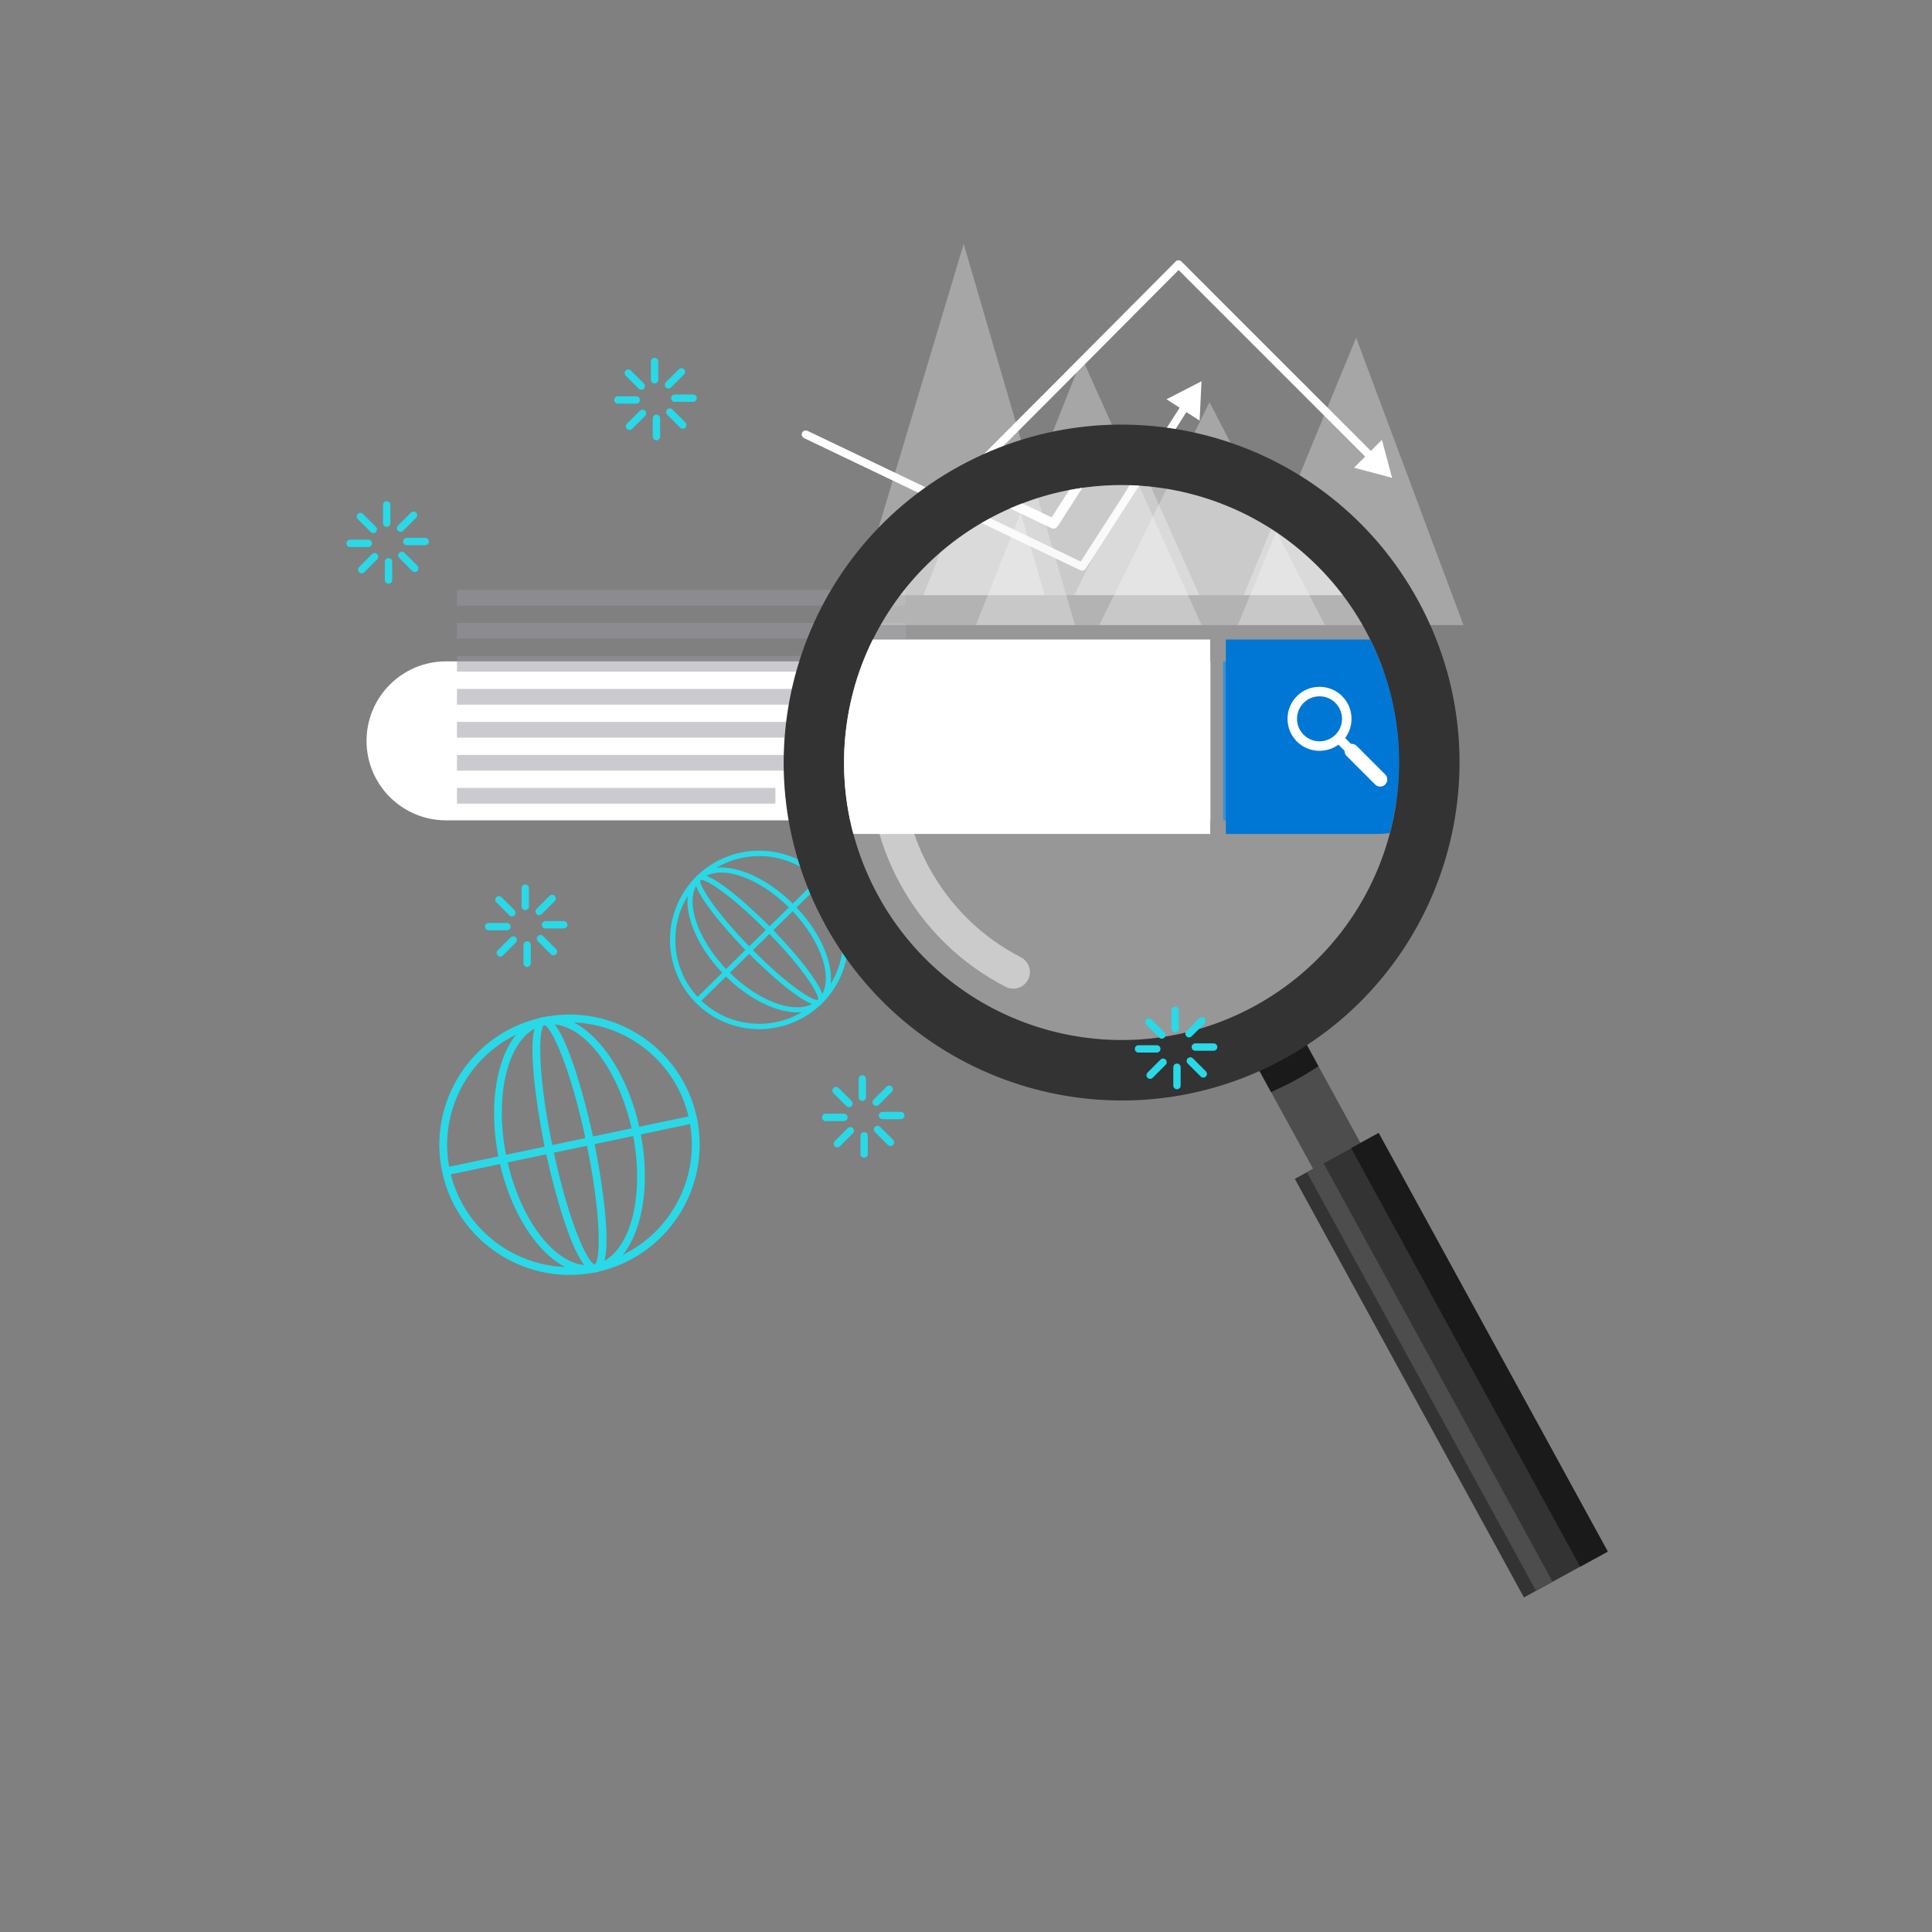 <?xml version="1.0" encoding="utf-8"?>
<!-- Generator: Adobe Illustrator 24.0.0, SVG Export Plug-In . SVG Version: 6.00 Build 0)  -->
<svg version="1.1" xmlns="http://www.w3.org/2000/svg" xmlns:xlink="http://www.w3.org/1999/xlink" x="0px" y="0px"
	 viewBox="0 0 500 500" style="enable-background:new 0 0 500 500;" xml:space="preserve">
<rect x="0" y="0" width="500" height="500" fill="#808080" stroke="none"/>
<style type="text/css">
	.st0{display:none;}
	.st1{display:inline;fill:#29D9E7;}
	.st2{fill:#0077D4;}
	.st3{fill:#FFFFFF;}
	.st4{opacity:0.5;}
	.st5{fill:#9798A0;}
	.st6{opacity:0.3;fill:#FFFFFF;}
	.st7{fill:#29D9E7;}
	.st8{fill:#4D4D4D;}
	.st9{fill:#1A1A1A;}
	.st10{opacity:0.5;fill:#FFFFFF;}
	.st11{fill:#333333;}
	.st12{clip-path:url(#SVGID_4_);}
</style>
<g id="BACKGROUND" class="st0">
	<rect class="st1" width="500" height="500"/>
</g>
<g id="OBJECTS">
	<g>
		<g>
			<g>
				<g>
					<path class="st2" d="M348.63,171.16h-32.09v41.14h32.09c11.36,0,20.57-9.21,20.57-20.57
						C369.2,180.37,359.99,171.16,348.63,171.16z"/>
					<path class="st3" d="M313.25,171.16H115.43c-11.36,0-20.57,9.21-20.57,20.57c0,11.36,9.21,20.57,20.57,20.57h197.83V171.16z"/>
				</g>
				<g>
					<path class="st3" d="M341.17,192.74c-2.64,2.64-6.94,2.64-9.58,0c-2.64-2.64-2.64-6.94,0-9.58c2.64-2.64,6.94-2.64,9.58,0
						C343.81,185.8,343.81,190.1,341.17,192.74z M333,184.58c-1.86,1.86-1.86,4.88,0,6.74c1.86,1.86,4.88,1.86,6.74,0
						c1.86-1.86,1.86-4.88,0-6.74C337.89,182.72,334.86,182.72,333,184.58z"/>
					
						<rect x="340.63" y="191.54" transform="matrix(0.707 -0.707 0.707 0.707 -36.562 298.152)" class="st3" width="2.01" height="3.34"/>
					<path class="st3" d="M350.27,201.85c-0.59,0.59-1.54,0.59-2.13,0l-6.03-6.03c-0.59-0.59-0.59-1.54,0-2.13
						c0.59-0.59,1.54-0.59,2.13,0l6.03,6.03C350.86,200.3,350.86,201.26,350.27,201.85z"/>
				</g>
			</g>
			<g class="st4">
				<rect x="118.26" y="152.67" class="st5" width="116.14" height="4.07"/>
				<rect x="118.26" y="161.21" class="st5" width="116.14" height="4.07"/>
				<rect x="118.26" y="169.75" class="st5" width="116.14" height="4.07"/>
				<rect x="118.26" y="178.29" class="st5" width="116.14" height="4.07"/>
				<rect x="118.26" y="186.83" class="st5" width="116.14" height="4.07"/>
				<rect x="118.26" y="195.37" class="st5" width="116.14" height="4.07"/>
				<rect x="118.26" y="203.91" class="st5" width="82.41" height="4.07"/>
			</g>
			<g>
				<polygon class="st6" points="219.82,161.77 249.4,63.1 278.22,161.77 				"/>
				<polygon class="st6" points="252.55,161.77 280.05,92.7 310.95,161.77 				"/>
				<polygon class="st6" points="284.48,161.77 313.02,104.08 342.88,161.77 				"/>
				<polygon class="st6" points="320.34,161.77 350.97,87.4 378.74,161.77 				"/>
				<g>
					<path class="st3" d="M211.66,162.81c-0.38,0-0.75-0.21-0.93-0.58c-0.24-0.47-0.08-1.04,0.34-1.33
						c2.27-1.88,61.9-61.75,93.2-93.23c0.2-0.2,0.46-0.31,0.74-0.31h0c0.28,0,0.54,0.11,0.74,0.31l50.07,50.07
						c0.41,0.41,0.41,1.07,0,1.47c-0.41,0.41-1.07,0.41-1.47,0l-49.33-49.33c-34.6,34.8-91.86,92.29-92.89,92.81
						C211.98,162.78,211.82,162.81,211.66,162.81z"/>
					<g>
						<polygon class="st3" points="350.43,121.04 360.27,123.67 357.64,113.83 						"/>
					</g>
				</g>
				<g>
					<path class="st3" d="M280.07,147.69c-0.15,0-0.3-0.03-0.45-0.1l-71.54-34.21c-0.52-0.25-0.74-0.87-0.49-1.39
						c0.25-0.52,0.87-0.74,1.39-0.49l70.71,33.82l26.41-41.04c0.31-0.48,0.96-0.62,1.44-0.31c0.48,0.31,0.62,0.96,0.31,1.44
						l-26.91,41.81C280.75,147.52,280.41,147.69,280.07,147.69z"/>
					<g>
						<polygon class="st3" points="310.46,108.85 310.95,98.67 301.89,103.33 						"/>
					</g>
				</g>
			</g>
			<g>
				<path class="st7" d="M154.33,329.22c-18.18,3.83-36.08-7.84-39.91-26.02c-3.83-18.18,7.84-36.08,26.02-39.91
					c18.18-3.83,36.08,7.84,39.91,26.02C184.17,307.48,172.5,325.39,154.33,329.22z M140.85,265.27
					c-17.08,3.6-28.05,20.43-24.45,37.51c3.6,17.08,20.43,28.05,37.51,24.45c17.08-3.6,28.05-20.43,24.45-37.51
					C174.76,272.64,157.93,261.67,140.85,265.27z"/>
				<path class="st7" d="M154.33,329.22c-10.05,2.12-21.35-10.94-25.18-29.12c-3.83-18.18,1.23-34.69,11.28-36.81
					c10.05-2.12,21.35,10.94,25.18,29.12C169.44,310.59,164.38,327.1,154.33,329.22z M140.85,265.27
					c-8.96,1.89-13.32,17.32-9.72,34.41c3.6,17.08,13.82,29.45,22.78,27.56c8.96-1.89,13.32-17.32,9.72-34.41
					C160.03,275.75,149.81,263.38,140.85,265.27z"/>
				<path class="st7" d="M154.33,329.22c-6.2,1.31-12.93-30.3-13.21-31.64c-0.28-1.35-6.88-32.98-0.68-34.28
					c6.19-1.31,12.93,30.3,13.21,31.64C153.93,296.28,160.52,327.91,154.33,329.22z M140.83,265.27
					c-1.41,0.76-1.91,12.08,2.26,31.89c4.17,19.81,9.2,29.96,10.84,30.08c1.41-0.76,1.91-12.08-2.26-31.88
					C147.49,275.55,142.47,265.39,140.83,265.27z"/>
				
					<rect x="114.7" y="295.24" transform="matrix(0.979 -0.206 0.206 0.979 -57.927 36.761)" class="st7" width="65.35" height="2.02"/>
			</g>
			<g>
				<path class="st7" d="M212.66,259.74c-9.09,8.92-23.75,8.78-32.67-0.31c-8.92-9.09-8.78-23.75,0.31-32.67
					c9.09-8.92,23.75-8.78,32.67,0.31C221.89,236.16,221.75,250.82,212.66,259.74z M181.27,227.75c-8.55,8.39-8.68,22.16-0.29,30.71
					c8.39,8.55,22.16,8.68,30.71,0.29c8.55-8.39,8.68-22.16,0.29-30.7C203.59,219.5,189.82,219.37,181.27,227.75z"/>
				<path class="st7" d="M212.66,259.74c-5.03,4.93-16.38,1.55-25.3-7.54c-8.92-9.09-12.09-20.5-7.06-25.44
					c5.03-4.93,16.38-1.55,25.3,7.54C214.52,243.39,217.69,254.8,212.66,259.74z M181.27,227.75c-4.48,4.4-1.31,14.93,7.08,23.48
					c8.38,8.55,18.85,11.92,23.34,7.52c4.48-4.4,1.31-14.93-7.08-23.47C196.22,226.73,185.76,223.35,181.27,227.75z"/>
				<path class="st7" d="M212.66,259.74c-3.1,3.04-18.65-12.74-19.31-13.41c-0.66-0.67-16.14-16.52-13.04-19.56
					c3.1-3.04,18.65,12.74,19.31,13.41C200.27,240.85,215.76,256.7,212.66,259.74z M181.26,227.76c-0.54,0.96,3.35,7.69,13.07,17.59
					c9.72,9.91,16.37,13.92,17.36,13.39c0.54-0.96-3.35-7.69-13.07-17.59C188.9,231.24,182.25,227.22,181.26,227.76z"/>
				
					<rect x="174.07" y="242.56" transform="matrix(0.714 -0.7 0.7 0.714 -114.128 207.23)" class="st7" width="44.81" height="1.39"/>
			</g>
			<g>
				<path class="st7" d="M169.41,99.24c-0.52,0-0.95-0.42-0.95-0.95v-4.74c0-0.52,0.42-0.95,0.95-0.95c0.52,0,0.95,0.42,0.95,0.95
					v4.74C170.36,98.82,169.93,99.24,169.41,99.24z"/>
				<path class="st7" d="M165.96,100.87c-0.24,0-0.49-0.09-0.67-0.28l-3.36-3.36c-0.37-0.37-0.37-0.97,0-1.34
					c0.37-0.37,0.97-0.37,1.34,0l3.36,3.35c0.37,0.37,0.37,0.97,0,1.34C166.44,100.78,166.2,100.87,165.96,100.87z"/>
				<path class="st7" d="M164.66,104.46h-4.74c-0.52,0-0.95-0.42-0.95-0.95c0-0.52,0.42-0.95,0.95-0.95h4.74
					c0.52,0,0.95,0.42,0.95,0.95C165.61,104.04,165.19,104.46,164.66,104.46z"/>
				<path class="st7" d="M162.94,111.27c-0.24,0-0.49-0.09-0.67-0.28c-0.37-0.37-0.37-0.97,0-1.34l3.35-3.36
					c0.37-0.37,0.97-0.37,1.34,0c0.37,0.37,0.37,0.97,0,1.34l-3.36,3.36C163.42,111.18,163.18,111.27,162.94,111.27z"/>
				<path class="st7" d="M169.88,113.95c-0.52,0-0.95-0.42-0.95-0.95v-4.74c0-0.52,0.42-0.95,0.95-0.95c0.52,0,0.95,0.42,0.95,0.95
					V113C170.83,113.53,170.41,113.95,169.88,113.95z"/>
				<path class="st7" d="M176.69,110.94c-0.24,0-0.49-0.09-0.67-0.28l-3.35-3.36c-0.37-0.37-0.37-0.97,0-1.34
					c0.37-0.37,0.97-0.37,1.34,0l3.36,3.36c0.37,0.37,0.37,0.97,0,1.34C177.18,110.84,176.93,110.94,176.69,110.94z"/>
				<path class="st7" d="M179.37,103.99h-4.74c-0.52,0-0.95-0.42-0.95-0.95c0-0.52,0.42-0.95,0.95-0.95h4.74
					c0.52,0,0.95,0.42,0.95,0.95C180.32,103.56,179.9,103.99,179.37,103.99z"/>
				<path class="st7" d="M173,100.54c-0.24,0-0.49-0.09-0.67-0.28c-0.37-0.37-0.37-0.97,0-1.34l3.36-3.36
					c0.37-0.37,0.97-0.37,1.34,0c0.37,0.37,0.37,0.97,0,1.34l-3.36,3.36C173.49,100.44,173.24,100.54,173,100.54z"/>
			</g>
			<g>
				<path class="st7" d="M135.94,235.54c-0.52,0-0.95-0.42-0.95-0.95v-4.74c0-0.52,0.42-0.95,0.95-0.95c0.52,0,0.95,0.42,0.95,0.95
					v4.74C136.89,235.11,136.47,235.54,135.94,235.54z"/>
				<path class="st7" d="M132.49,237.16c-0.24,0-0.49-0.09-0.67-0.28l-3.36-3.36c-0.37-0.37-0.37-0.97,0-1.34
					c0.37-0.37,0.97-0.37,1.34,0l3.35,3.36c0.37,0.37,0.37,0.97,0,1.34C132.98,237.07,132.73,237.16,132.49,237.16z"/>
				<path class="st7" d="M131.2,240.76h-4.74c-0.52,0-0.95-0.42-0.95-0.95c0-0.52,0.42-0.95,0.95-0.95h4.74
					c0.52,0,0.95,0.42,0.95,0.95C132.15,240.33,131.72,240.76,131.2,240.76z"/>
				<path class="st7" d="M129.47,247.57c-0.24,0-0.49-0.09-0.67-0.28c-0.37-0.37-0.37-0.97,0-1.34l3.35-3.35
					c0.37-0.37,0.97-0.37,1.34,0c0.37,0.37,0.37,0.97,0,1.34l-3.36,3.36C129.96,247.47,129.71,247.57,129.47,247.57z"/>
				<path class="st7" d="M136.42,250.25c-0.52,0-0.95-0.43-0.95-0.95v-4.74c0-0.52,0.42-0.95,0.95-0.95c0.52,0,0.95,0.42,0.95,0.95
					v4.74C137.37,249.82,136.94,250.25,136.42,250.25z"/>
				<path class="st7" d="M143.23,247.23c-0.24,0-0.49-0.09-0.67-0.28l-3.36-3.36c-0.37-0.37-0.37-0.97,0-1.34
					c0.37-0.37,0.97-0.37,1.34,0l3.36,3.36c0.37,0.37,0.37,0.97,0,1.34C143.71,247.14,143.47,247.23,143.23,247.23z"/>
				<path class="st7" d="M145.91,240.28h-4.74c-0.52,0-0.95-0.42-0.95-0.95c0-0.52,0.42-0.95,0.95-0.95h4.74
					c0.52,0,0.95,0.42,0.95,0.95C146.86,239.86,146.43,240.28,145.91,240.28z"/>
				<path class="st7" d="M139.54,236.83c-0.24,0-0.49-0.09-0.67-0.28c-0.37-0.37-0.37-0.97,0-1.34l3.36-3.36
					c0.37-0.37,0.97-0.37,1.34,0c0.37,0.37,0.37,0.97,0,1.34l-3.35,3.35C140.02,236.74,139.78,236.83,139.54,236.83z"/>
			</g>
			<g>
				<path class="st7" d="M100.08,136.35c-0.52,0-0.95-0.42-0.95-0.95v-4.74c0-0.52,0.42-0.95,0.95-0.95c0.52,0,0.95,0.42,0.95,0.95
					v4.74C101.02,135.92,100.6,136.35,100.08,136.35z"/>
				<path class="st7" d="M96.62,137.98c-0.24,0-0.49-0.09-0.67-0.28l-3.36-3.36c-0.37-0.37-0.37-0.97,0-1.34
					c0.37-0.37,0.97-0.37,1.34,0l3.35,3.35c0.37,0.37,0.37,0.97,0,1.34C97.11,137.88,96.87,137.98,96.62,137.98z"/>
				<path class="st7" d="M95.33,141.57h-4.74c-0.52,0-0.95-0.42-0.95-0.95c0-0.52,0.42-0.95,0.95-0.95h4.74
					c0.52,0,0.95,0.42,0.95,0.95C96.28,141.14,95.86,141.57,95.33,141.57z"/>
				<path class="st7" d="M93.6,148.38c-0.24,0-0.49-0.09-0.67-0.28c-0.37-0.37-0.37-0.97,0-1.34l3.35-3.36
					c0.37-0.37,0.97-0.37,1.34,0c0.37,0.37,0.37,0.97,0,1.34l-3.36,3.36C94.09,148.28,93.85,148.38,93.6,148.38z"/>
				<path class="st7" d="M100.55,151.06c-0.52,0-0.95-0.42-0.95-0.95v-4.74c0-0.52,0.42-0.95,0.95-0.95c0.52,0,0.95,0.42,0.95,0.95
					v4.74C101.5,150.63,101.07,151.06,100.55,151.06z"/>
				<path class="st7" d="M107.36,148.04c-0.24,0-0.49-0.09-0.67-0.28l-3.36-3.36c-0.37-0.37-0.37-0.97,0-1.34
					c0.37-0.37,0.97-0.37,1.34,0l3.36,3.36c0.37,0.37,0.37,0.97,0,1.34C107.84,147.95,107.6,148.04,107.36,148.04z"/>
				<path class="st7" d="M110.04,141.09h-4.74c-0.52,0-0.95-0.42-0.95-0.95c0-0.52,0.42-0.95,0.95-0.95h4.74
					c0.52,0,0.95,0.42,0.95,0.95C110.99,140.67,110.56,141.09,110.04,141.09z"/>
				<path class="st7" d="M103.67,137.64c-0.24,0-0.49-0.09-0.67-0.28c-0.37-0.37-0.37-0.97,0-1.34l3.36-3.36
					c0.37-0.37,0.97-0.37,1.34,0c0.37,0.37,0.37,0.97,0,1.34l-3.36,3.35C104.15,137.55,103.91,137.64,103.67,137.64z"/>
			</g>
			<g>
				<path class="st7" d="M223.17,284.91c-0.52,0-0.95-0.42-0.95-0.95v-4.74c0-0.52,0.42-0.95,0.95-0.95c0.52,0,0.95,0.42,0.95,0.95
					v4.74C224.12,284.48,223.69,284.91,223.17,284.91z"/>
				<path class="st7" d="M219.72,286.54c-0.24,0-0.49-0.09-0.67-0.28l-3.36-3.36c-0.37-0.37-0.37-0.97,0-1.34
					c0.37-0.37,0.97-0.37,1.34,0l3.35,3.36c0.37,0.37,0.37,0.97,0,1.34C220.2,286.44,219.96,286.54,219.72,286.54z"/>
				<path class="st7" d="M218.42,290.13h-4.74c-0.52,0-0.95-0.42-0.95-0.95c0-0.52,0.43-0.95,0.95-0.95h4.74
					c0.52,0,0.95,0.42,0.95,0.95C219.37,289.7,218.95,290.13,218.42,290.13z"/>
				<path class="st7" d="M216.7,296.94c-0.24,0-0.49-0.09-0.67-0.28c-0.37-0.37-0.37-0.97,0-1.34l3.36-3.36
					c0.37-0.37,0.97-0.37,1.34,0c0.37,0.37,0.37,0.97,0,1.34l-3.36,3.36C217.18,296.84,216.94,296.94,216.7,296.94z"/>
				<path class="st7" d="M223.64,299.62c-0.52,0-0.95-0.42-0.95-0.95v-4.74c0-0.52,0.42-0.95,0.95-0.95c0.52,0,0.95,0.42,0.95,0.95
					v4.74C224.59,299.19,224.17,299.62,223.64,299.62z"/>
				<path class="st7" d="M230.45,296.6c-0.24,0-0.49-0.09-0.67-0.28l-3.35-3.36c-0.37-0.37-0.37-0.97,0-1.34
					c0.37-0.37,0.97-0.37,1.34,0l3.36,3.36c0.37,0.37,0.37,0.97,0,1.34C230.94,296.51,230.69,296.6,230.45,296.6z"/>
				<path class="st7" d="M233.13,289.65h-4.74c-0.52,0-0.95-0.42-0.95-0.95c0-0.52,0.42-0.95,0.95-0.95h4.74
					c0.52,0,0.95,0.42,0.95,0.95C234.08,289.23,233.66,289.65,233.13,289.65z"/>
				<path class="st7" d="M226.76,286.2c-0.24,0-0.49-0.09-0.67-0.28c-0.37-0.37-0.37-0.97,0-1.34l3.36-3.36
					c0.37-0.37,0.97-0.37,1.34,0c0.37,0.37,0.37,0.97,0,1.34l-3.35,3.36C227.25,286.11,227,286.2,226.76,286.2z"/>
			</g>
		</g>
		<g>
			<g>
				
					<rect x="329.04" y="260.15" transform="matrix(0.877 -0.48 0.48 0.877 -93.626 195.717)" class="st8" width="13.98" height="41.7"/>
				<path class="st9" d="M341.22,275.94l-7.52-13.76c-1.91,1.3-3.9,2.52-5.97,3.65c-2.07,1.13-4.17,2.14-6.3,3.05l7.52,13.76
					c2.11-0.95,4.21-1.96,6.28-3.09C337.31,278.43,339.29,277.2,341.22,275.94z"/>
				<g class="st4">
					<defs>
						
							<ellipse id="SVGID_1_" transform="matrix(0.707 -0.707 0.707 0.707 -54.526 263.058)" class="st4" cx="290.28" cy="197.35" rx="71.81" ry="71.81"/>
					</defs>
					<use xlink:href="#SVGID_1_"  style="overflow:visible;fill:#DADADA;"/>
					<clipPath id="SVGID_2_">
						<use xlink:href="#SVGID_1_"  style="overflow:visible;"/>
					</clipPath>
				</g>
				<path class="st10" d="M232.01,191.89c-0.8,0.44-1.74,0.63-2.72,0.48c-2.35-0.36-3.96-2.56-3.59-4.9
					c0.7-4.55,1.89-9.04,3.52-13.35c0.84-2.22,3.33-3.34,5.55-2.49c2.22,0.84,3.34,3.33,2.49,5.55c-1.42,3.75-2.45,7.65-3.06,11.61
					C233.98,190.15,233.14,191.27,232.01,191.89z"/>
				<path class="st10" d="M264.31,255.34c-1.21,0.66-2.72,0.73-4.04,0.05c-11.61-5.98-21.06-15.2-27.33-26.68
					c-3.17-5.8-5.44-12-6.73-18.43c-0.47-2.33,1.04-4.59,3.37-5.06c2.33-0.47,4.6,1.04,5.06,3.37c1.12,5.58,3.09,10.96,5.84,16
					c5.45,9.96,13.65,17.97,23.73,23.16c2.11,1.09,2.94,3.68,1.85,5.79C265.65,254.33,265.03,254.94,264.31,255.34z"/>
				<path class="st11" d="M248.31,120.63c-42.37,23.17-57.93,76.31-34.76,118.68c23.17,42.37,76.31,57.93,118.68,34.76
					c42.37-23.17,57.93-76.31,34.76-118.68C343.82,113.02,290.68,97.45,248.31,120.63z M324.73,260.35
					c-34.79,19.03-78.43,6.25-97.46-28.54c-19.03-34.79-6.25-78.43,28.54-97.46c34.79-19.03,78.43-6.25,97.46,28.54
					C372.31,197.68,359.53,241.32,324.73,260.35z"/>
				
					<rect x="363.31" y="291.72" transform="matrix(0.877 -0.48 0.48 0.877 -123.546 223.635)" class="st11" width="24.74" height="123.52"/>
				
					<rect x="367.65" y="294.77" transform="matrix(0.877 -0.48 0.48 0.877 -125.693 221.333)" class="st8" width="4.9" height="123.52"/>
				
					<rect x="378.89" y="287.74" transform="matrix(0.877 -0.48 0.48 0.877 -120.742 226.647)" class="st9" width="8.13" height="123.52"/>
			</g>
		</g>
		<g>
			<path class="st7" d="M304.12,267.18c-0.52,0-0.95-0.42-0.95-0.95v-4.74c0-0.52,0.42-0.95,0.95-0.95c0.52,0,0.95,0.43,0.95,0.95
				v4.74C305.07,266.76,304.65,267.18,304.12,267.18z"/>
			<path class="st7" d="M300.67,268.81c-0.24,0-0.49-0.09-0.67-0.28l-3.36-3.36c-0.37-0.37-0.37-0.97,0-1.34
				c0.37-0.37,0.97-0.37,1.34,0l3.36,3.36c0.37,0.37,0.37,0.97,0,1.34C301.16,268.72,300.91,268.81,300.67,268.81z"/>
			<path class="st7" d="M299.38,272.4h-4.74c-0.52,0-0.95-0.42-0.95-0.95c0-0.52,0.42-0.95,0.95-0.95h4.74
				c0.52,0,0.95,0.42,0.95,0.95C300.33,271.98,299.9,272.4,299.38,272.4z"/>
			<path class="st7" d="M297.65,279.21c-0.24,0-0.49-0.09-0.67-0.28c-0.37-0.37-0.37-0.97,0-1.34l3.35-3.36
				c0.37-0.37,0.97-0.37,1.34,0c0.37,0.37,0.37,0.97,0,1.34l-3.36,3.36C298.14,279.12,297.89,279.21,297.65,279.21z"/>
			<path class="st7" d="M304.6,281.89c-0.52,0-0.95-0.43-0.95-0.95v-4.74c0-0.52,0.42-0.95,0.95-0.95c0.52,0,0.95,0.42,0.95,0.95
				v4.74C305.55,281.47,305.12,281.89,304.6,281.89z"/>
			<path class="st7" d="M311.41,278.88c-0.24,0-0.49-0.09-0.67-0.28l-3.36-3.36c-0.37-0.37-0.37-0.97,0-1.34
				c0.37-0.37,0.97-0.37,1.34,0l3.36,3.36c0.37,0.37,0.37,0.97,0,1.34C311.89,278.78,311.65,278.88,311.41,278.88z"/>
			<path class="st7" d="M314.09,271.93h-4.74c-0.52,0-0.95-0.42-0.95-0.95c0-0.52,0.42-0.95,0.95-0.95h4.74
				c0.52,0,0.95,0.42,0.95,0.95C315.04,271.5,314.61,271.93,314.09,271.93z"/>
			<path class="st7" d="M307.72,268.48c-0.24,0-0.49-0.09-0.67-0.28c-0.37-0.37-0.37-0.97,0-1.34l3.36-3.36
				c0.37-0.37,0.97-0.37,1.34,0c0.37,0.37,0.37,0.97,0,1.34l-3.36,3.36C308.2,268.38,307.96,268.48,307.72,268.48z"/>
		</g>
		<g>
			<defs>
				
					<ellipse id="SVGID_3_" transform="matrix(0.707 -0.707 0.707 0.707 -54.526 263.058)" cx="290.28" cy="197.35" rx="71.81" ry="71.81"/>
			</defs>
			<clipPath id="SVGID_4_">
				<use xlink:href="#SVGID_3_"  style="overflow:visible;"/>
			</clipPath>
			<g class="st12">
				<g>
					<g>
						<path class="st2" d="M356.48,165.51h-39.24v50.31h39.24c13.89,0,25.16-11.26,25.16-25.16
							C381.63,176.77,370.37,165.51,356.48,165.51z"/>
						<path class="st3" d="M313.21,165.51H71.27c-13.89,0-25.16,11.26-25.16,25.16c0,13.89,11.26,25.16,25.16,25.16h241.94V165.51z"
							/>
					</g>
					<g>
						<path class="st3" d="M347.35,191.89c-3.23,3.23-8.49,3.23-11.72,0c-3.23-3.23-3.23-8.49,0-11.72c3.23-3.23,8.49-3.23,11.72,0
							C350.58,183.41,350.58,188.66,347.35,191.89z M337.37,181.91c-2.27,2.27-2.27,5.97,0,8.24c2.27,2.27,5.97,2.27,8.24,0
							c2.27-2.27,2.27-5.97,0-8.24C343.34,179.64,339.64,179.64,337.37,181.91z"/>
						
							<rect x="346.7" y="190.43" transform="matrix(0.707 -0.707 0.707 0.707 -34.203 302.363)" class="st3" width="2.45" height="4.09"/>
						<path class="st3" d="M358.49,203.03c-0.72,0.72-1.88,0.72-2.6,0l-7.38-7.38c-0.72-0.72-0.72-1.88,0-2.6
							c0.72-0.72,1.89-0.72,2.6,0l7.38,7.38C359.2,201.15,359.2,202.31,358.49,203.03z"/>
					</g>
				</g>
				<g class="st4">
					<rect x="74.74" y="142.89" class="st5" width="142.04" height="4.97"/>
					<rect x="74.74" y="153.34" class="st5" width="142.04" height="4.97"/>
					<rect x="74.74" y="163.78" class="st5" width="142.04" height="4.97"/>
					<rect x="74.74" y="174.23" class="st5" width="142.04" height="4.97"/>
					<rect x="74.74" y="184.67" class="st5" width="142.04" height="4.97"/>
					<rect x="74.74" y="195.12" class="st5" width="142.04" height="4.97"/>
					<rect x="74.74" y="205.56" class="st5" width="100.79" height="4.97"/>
				</g>
				<g>
					<polygon class="st6" points="198.94,154.02 235.12,33.35 270.37,154.02 					"/>
					<polygon class="st6" points="238.97,154.02 272.6,69.54 310.4,154.02 					"/>
					<polygon class="st6" points="278.02,154.02 312.93,83.47 349.45,154.02 					"/>
					<polygon class="st6" points="321.88,154.02 359.34,63.06 393.31,154.02 					"/>
					<g>
						<path class="st3" d="M188.97,155.3c-0.47,0-0.92-0.26-1.14-0.71c-0.29-0.58-0.1-1.27,0.42-1.62
							c2.77-2.3,75.7-75.52,113.99-114.02c0.24-0.24,0.56-0.38,0.9-0.38h0c0.34,0,0.66,0.13,0.9,0.37l61.24,61.24
							c0.5,0.5,0.5,1.31,0,1.8c-0.5,0.5-1.31,0.5-1.8,0l-60.33-60.33c-42.32,42.56-112.34,112.88-113.6,113.51
							C189.35,155.26,189.16,155.3,188.97,155.3z"/>
						<g>
							<polygon class="st3" points="358.68,104.2 370.72,107.43 367.49,95.39 							"/>
						</g>
					</g>
					<g>
						<path class="st3" d="M272.63,136.8c-0.18,0-0.37-0.04-0.55-0.12l-87.49-41.84c-0.64-0.3-0.9-1.07-0.6-1.7
							c0.3-0.63,1.06-0.9,1.7-0.6l86.47,41.36l32.31-50.19c0.38-0.59,1.17-0.76,1.76-0.38c0.59,0.38,0.76,1.17,0.38,1.76
							l-32.91,51.14C273.46,136.59,273.05,136.8,272.63,136.8z"/>
						<g>
							<polygon class="st3" points="309.8,89.3 310.4,76.85 299.31,82.55 							"/>
						</g>
					</g>
				</g>
				<g class="st4">
					<path class="st3" d="M118.85,358.81c-22.23,4.68-44.13-9.59-48.81-31.82c-4.68-22.23,9.59-44.13,31.82-48.81
						c22.23-4.68,44.12,9.59,48.81,31.82C155.35,332.23,141.07,354.12,118.85,358.81z M102.36,280.6
						c-20.89,4.4-34.31,24.99-29.91,45.88c4.4,20.89,24.99,34.31,45.88,29.91c20.89-4.4,34.31-24.98,29.91-45.88
						C143.84,289.61,123.26,276.2,102.36,280.6z"/>
					<path class="st3" d="M118.85,358.81c-12.3,2.59-26.11-13.39-30.79-35.61c-4.68-22.23,1.51-42.42,13.8-45.01
						c12.29-2.59,26.11,13.39,30.79,35.61C137.33,336.02,131.14,356.22,118.85,358.81z M102.36,280.6
						c-10.96,2.31-16.29,21.19-11.89,42.08c4.4,20.89,16.9,36.01,27.86,33.7c10.96-2.31,16.29-21.19,11.89-42.08
						C125.82,293.41,113.32,278.29,102.36,280.6z"/>
					<path class="st3" d="M118.85,358.81c-7.58,1.6-15.81-37.05-16.16-38.7c-0.35-1.65-8.41-40.33-0.83-41.93
						c7.58-1.6,15.81,37.05,16.16,38.7C118.36,318.53,126.42,357.21,118.85,358.81z M102.34,280.6c-1.73,0.93-2.34,14.77,2.77,39
						c5.1,24.22,11.25,36.64,13.25,36.78c1.73-0.93,2.34-14.77-2.77-38.99C110.49,293.17,104.34,280.75,102.34,280.6z"/>
					
						<rect x="70.39" y="317.26" transform="matrix(0.979 -0.206 0.206 0.979 -63.309 29.602)" class="st3" width="79.93" height="2.47"/>
				</g>
				<g class="st4">
					<path class="st3" d="M190.19,273.83c-11.12,10.91-29.04,10.74-39.95-0.38c-10.91-11.12-10.74-29.04,0.38-39.95
						c11.12-10.91,29.04-10.74,39.95,0.38C201.47,245,201.3,262.92,190.19,273.83z M151.8,234.71
						c-10.45,10.26-10.61,27.1-0.36,37.55c10.25,10.45,27.1,10.61,37.55,0.36c10.45-10.26,10.61-27.1,0.36-37.55
						C179.1,224.62,162.25,224.46,151.8,234.71z"/>
					<path class="st3" d="M190.19,273.83c-6.15,6.03-20.03,1.9-30.94-9.22c-10.91-11.12-14.78-25.07-8.63-31.11
						c6.15-6.03,20.03-1.9,30.94,9.22C192.46,253.84,196.34,267.8,190.19,273.83z M151.8,234.71c-5.48,5.38-1.6,18.26,8.66,28.71
						c10.25,10.45,23.06,14.58,28.54,9.2c5.48-5.38,1.6-18.26-8.66-28.71C170.09,233.46,157.28,229.34,151.8,234.71z"/>
					<path class="st3" d="M190.19,273.83c-3.79,3.72-22.81-15.58-23.62-16.4c-0.81-0.82-19.74-20.21-15.95-23.93
						c3.79-3.72,22.81,15.58,23.62,16.4C175.04,250.73,193.98,270.12,190.19,273.83z M151.79,234.73c-0.66,1.18,4.1,9.4,15.99,21.52
						c11.89,12.12,20.02,17.03,21.23,16.37c0.66-1.18-4.1-9.4-15.99-21.52C161.13,238.98,153,234.07,151.79,234.73z"/>
					
						<rect x="143" y="252.82" transform="matrix(0.714 -0.7 0.7 0.714 -128.891 191.946)" class="st3" width="54.81" height="1.7"/>
				</g>
				<g>
					<path class="st3" d="M137.29,77.55c-0.64,0-1.16-0.52-1.16-1.16v-5.8c0-0.64,0.52-1.16,1.16-1.16c0.64,0,1.16,0.52,1.16,1.16
						v5.8C138.45,77.03,137.93,77.55,137.29,77.55z"/>
					<path class="st3" d="M133.07,79.54c-0.3,0-0.59-0.11-0.82-0.34l-4.1-4.1c-0.45-0.45-0.45-1.19,0-1.64
						c0.45-0.45,1.19-0.45,1.64,0l4.1,4.1c0.45,0.45,0.45,1.19,0,1.64C133.66,79.43,133.36,79.54,133.07,79.54z"/>
					<path class="st3" d="M131.49,83.93h-5.8c-0.64,0-1.16-0.52-1.16-1.16c0-0.64,0.52-1.16,1.16-1.16h5.8
						c0.64,0,1.16,0.52,1.16,1.16C132.65,83.41,132.13,83.93,131.49,83.93z"/>
					<path class="st3" d="M129.37,92.26c-0.3,0-0.59-0.11-0.82-0.34c-0.45-0.45-0.45-1.19,0-1.64l4.1-4.1
						c0.45-0.45,1.19-0.45,1.64,0c0.45,0.45,0.45,1.19,0,1.64l-4.1,4.1C129.97,92.15,129.67,92.26,129.37,92.26z"/>
					<path class="st3" d="M137.87,95.54c-0.64,0-1.16-0.52-1.16-1.16v-5.8c0-0.64,0.52-1.16,1.16-1.16c0.64,0,1.16,0.52,1.16,1.16
						v5.8C139.03,95.02,138.51,95.54,137.87,95.54z"/>
					<path class="st3" d="M146.2,91.85c-0.3,0-0.59-0.11-0.82-0.34l-4.1-4.1c-0.45-0.45-0.45-1.19,0-1.64
						c0.45-0.45,1.19-0.45,1.64,0l4.1,4.1c0.45,0.45,0.45,1.19,0,1.64C146.79,91.74,146.49,91.85,146.2,91.85z"/>
					<path class="st3" d="M149.48,83.35h-5.8c-0.64,0-1.16-0.52-1.16-1.16c0-0.64,0.52-1.16,1.16-1.16h5.8
						c0.64,0,1.16,0.52,1.16,1.16C150.64,82.83,150.12,83.35,149.48,83.35z"/>
					<path class="st3" d="M141.68,79.13c-0.3,0-0.59-0.11-0.82-0.34c-0.45-0.45-0.45-1.19,0-1.64l4.1-4.1
						c0.45-0.45,1.19-0.45,1.64,0c0.45,0.45,0.45,1.19,0,1.64l-4.1,4.1C142.28,79.02,141.98,79.13,141.68,79.13z"/>
				</g>
				<g>
					<path class="st3" d="M96.36,244.24c-0.64,0-1.16-0.52-1.16-1.16v-5.8c0-0.64,0.52-1.16,1.16-1.16c0.64,0,1.16,0.52,1.16,1.16
						v5.8C97.52,243.72,97,244.24,96.36,244.24z"/>
					<path class="st3" d="M92.14,246.23c-0.3,0-0.59-0.11-0.82-0.34l-4.1-4.1c-0.45-0.45-0.45-1.19,0-1.64
						c0.45-0.45,1.19-0.45,1.64,0l4.1,4.1c0.45,0.45,0.45,1.19,0,1.64C92.73,246.11,92.44,246.23,92.14,246.23z"/>
					<path class="st3" d="M90.56,250.62h-5.8c-0.64,0-1.16-0.52-1.16-1.16c0-0.64,0.52-1.16,1.16-1.16h5.8
						c0.64,0,1.16,0.52,1.16,1.16C91.72,250.1,91.2,250.62,90.56,250.62z"/>
					<path class="st3" d="M88.45,258.95c-0.3,0-0.59-0.11-0.82-0.34c-0.45-0.45-0.45-1.19,0-1.64l4.1-4.1
						c0.45-0.45,1.19-0.45,1.64,0c0.45,0.45,0.45,1.19,0,1.64l-4.1,4.1C89.04,258.83,88.74,258.95,88.45,258.95z"/>
					<path class="st3" d="M96.94,262.23c-0.64,0-1.16-0.52-1.16-1.16v-5.8c0-0.64,0.52-1.16,1.16-1.16c0.64,0,1.16,0.52,1.16,1.16
						v5.8C98.1,261.71,97.58,262.23,96.94,262.23z"/>
					<path class="st3" d="M105.27,258.54c-0.3,0-0.59-0.11-0.82-0.34l-4.1-4.1c-0.45-0.45-0.45-1.19,0-1.64
						c0.45-0.45,1.19-0.45,1.64,0l4.1,4.1c0.45,0.45,0.45,1.19,0,1.64C105.86,258.42,105.57,258.54,105.27,258.54z"/>
					<path class="st3" d="M108.55,250.04h-5.8c-0.64,0-1.16-0.52-1.16-1.16c0-0.64,0.52-1.16,1.16-1.16h5.8
						c0.64,0,1.16,0.52,1.16,1.16C109.71,249.52,109.19,250.04,108.55,250.04z"/>
					<path class="st3" d="M100.76,245.82c-0.3,0-0.59-0.11-0.82-0.34c-0.45-0.45-0.45-1.19,0-1.64l4.1-4.1
						c0.45-0.45,1.19-0.45,1.64,0c0.45,0.45,0.45,1.19,0,1.64l-4.1,4.1C101.35,245.7,101.05,245.82,100.76,245.82z"/>
				</g>
				<g>
					<path class="st3" d="M52.5,122.93c-0.64,0-1.16-0.52-1.16-1.16v-5.8c0-0.64,0.52-1.16,1.16-1.16c0.64,0,1.16,0.52,1.16,1.16
						v5.8C53.66,122.41,53.14,122.93,52.5,122.93z"/>
					<path class="st3" d="M48.27,124.92c-0.3,0-0.59-0.11-0.82-0.34l-4.1-4.1c-0.45-0.45-0.45-1.19,0-1.64
						c0.45-0.45,1.19-0.45,1.64,0l4.1,4.1c0.45,0.45,0.45,1.19,0,1.64C48.87,124.81,48.57,124.92,48.27,124.92z"/>
					<path class="st3" d="M46.69,129.31h-5.8c-0.64,0-1.16-0.52-1.16-1.16c0-0.64,0.52-1.16,1.16-1.16h5.8
						c0.64,0,1.16,0.52,1.16,1.16C47.85,128.79,47.34,129.31,46.69,129.31z"/>
					<path class="st3" d="M44.58,137.64c-0.3,0-0.59-0.11-0.82-0.34c-0.45-0.45-0.45-1.19,0-1.64l4.1-4.1
						c0.45-0.45,1.19-0.45,1.64,0c0.45,0.45,0.45,1.19,0,1.64l-4.1,4.1C45.17,137.53,44.88,137.64,44.58,137.64z"/>
					<path class="st3" d="M53.08,140.92c-0.64,0-1.16-0.52-1.16-1.16v-5.8c0-0.64,0.52-1.16,1.16-1.16c0.64,0,1.16,0.52,1.16,1.16
						v5.8C54.24,140.4,53.72,140.92,53.08,140.92z"/>
					<path class="st3" d="M61.4,137.23c-0.3,0-0.59-0.11-0.82-0.34l-4.1-4.1c-0.45-0.45-0.45-1.19,0-1.64
						c0.45-0.45,1.19-0.45,1.64,0l4.1,4.1c0.45,0.45,0.45,1.19,0,1.64C62,137.12,61.7,137.23,61.4,137.23z"/>
					<path class="st3" d="M64.68,128.73h-5.8c-0.64,0-1.16-0.52-1.16-1.16c0-0.64,0.52-1.16,1.16-1.16h5.8
						c0.64,0,1.16,0.52,1.16,1.16C65.84,128.21,65.32,128.73,64.68,128.73z"/>
					<path class="st3" d="M56.89,124.51c-0.3,0-0.59-0.11-0.82-0.34c-0.45-0.45-0.45-1.19,0-1.64l4.1-4.1
						c0.45-0.45,1.19-0.45,1.64,0c0.45,0.45,0.45,1.19,0,1.64l-4.1,4.1C57.48,124.4,57.19,124.51,56.89,124.51z"/>
				</g>
				<g>
					<path class="st3" d="M203.04,304.62c-0.64,0-1.16-0.52-1.16-1.16v-5.8c0-0.64,0.52-1.16,1.16-1.16c0.64,0,1.16,0.52,1.16,1.16
						v5.8C204.2,304.1,203.68,304.62,203.04,304.62z"/>
					<path class="st3" d="M198.82,306.61c-0.3,0-0.59-0.11-0.82-0.34l-4.1-4.1c-0.45-0.45-0.45-1.19,0-1.64
						c0.45-0.45,1.19-0.45,1.64,0l4.1,4.1c0.45,0.45,0.45,1.19,0,1.64C199.41,306.49,199.11,306.61,198.82,306.61z"/>
					<path class="st3" d="M197.24,311h-5.8c-0.64,0-1.16-0.52-1.16-1.16c0-0.64,0.52-1.16,1.16-1.16h5.8c0.64,0,1.16,0.52,1.16,1.16
						C198.4,310.48,197.88,311,197.24,311z"/>
					<path class="st3" d="M195.12,319.33c-0.3,0-0.59-0.11-0.82-0.34c-0.45-0.45-0.45-1.19,0-1.64l4.1-4.1
						c0.45-0.45,1.19-0.45,1.64,0c0.45,0.45,0.45,1.19,0,1.64l-4.1,4.1C195.72,319.21,195.42,319.33,195.12,319.33z"/>
					<path class="st3" d="M203.62,322.61c-0.64,0-1.16-0.52-1.16-1.16v-5.8c0-0.64,0.52-1.16,1.16-1.16c0.64,0,1.16,0.52,1.16,1.16
						v5.8C204.78,322.09,204.26,322.61,203.62,322.61z"/>
					<path class="st3" d="M211.95,318.92c-0.3,0-0.59-0.11-0.82-0.34l-4.1-4.1c-0.45-0.45-0.45-1.19,0-1.64
						c0.45-0.45,1.19-0.45,1.64,0l4.1,4.1c0.45,0.45,0.45,1.19,0,1.64C212.54,318.8,212.24,318.92,211.95,318.92z"/>
					<path class="st3" d="M215.23,310.42h-5.8c-0.64,0-1.16-0.52-1.16-1.16c0-0.64,0.52-1.16,1.16-1.16h5.8
						c0.64,0,1.16,0.52,1.16,1.16C216.39,309.9,215.87,310.42,215.23,310.42z"/>
					<path class="st3" d="M207.43,306.2c-0.3,0-0.59-0.11-0.82-0.34c-0.45-0.45-0.45-1.19,0-1.64l4.1-4.1
						c0.45-0.45,1.19-0.45,1.64,0c0.45,0.45,0.45,1.19,0,1.64l-4.1,4.1C208.03,306.08,207.73,306.2,207.43,306.2z"/>
				</g>
			</g>
		</g>
	</g>
</g>
<g id="DESIGNED_BY_FREEPIK">
</g>
</svg>
